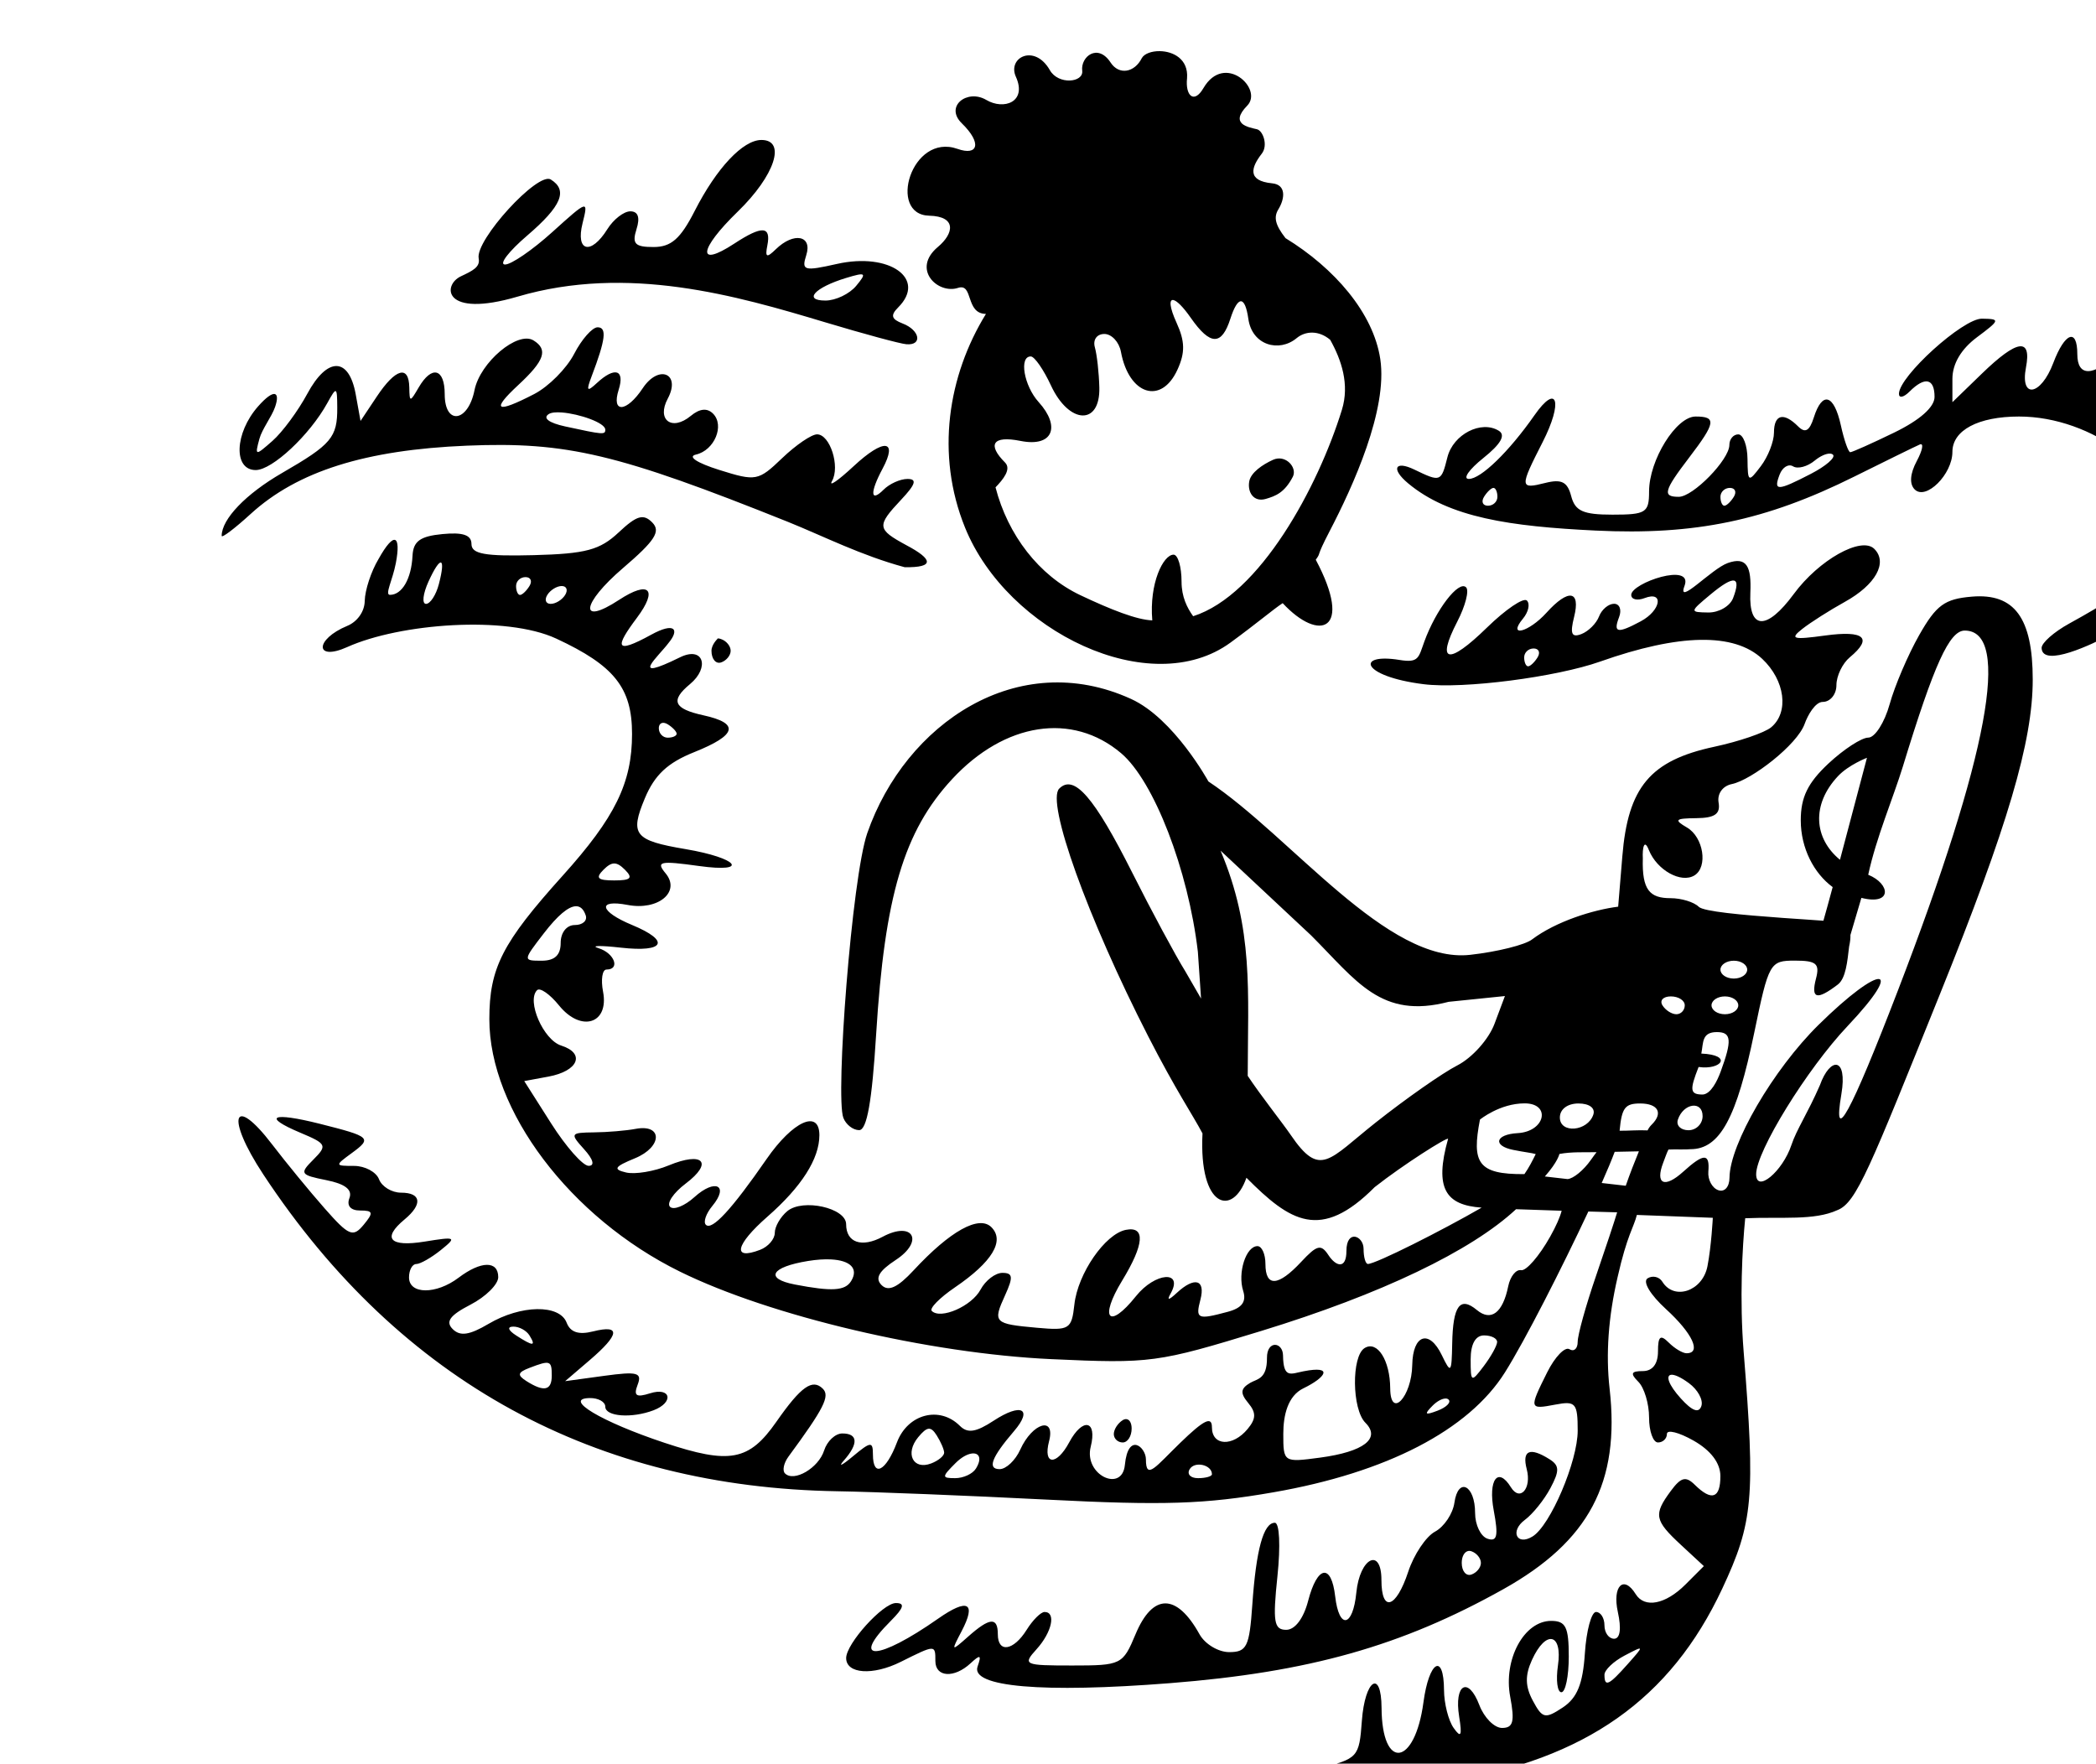 <?xml version="1.0" ?><svg xmlns="http://www.w3.org/2000/svg" width="259.963mm" height="218.734mm" viewBox="0 0 259.963 218.734">
    <path d="m 47648.57,15282.361 c -10.033,0.01 -20.102,0.149 -30.384,0.301 -51.96,10.053 -37.912,52.702 2.539,59.252 40.451,6.549 110.52,-5.787 137.939,9.141 12.93,7.039 59.044,19.52 108.35,32.367 -3.817,15.675 -4.356,28.627 -2.766,39.738 -37.034,-12.168 -68.888,-23.18 -83.242,-28.848 -42.821,-16.907 -131.24,-49.498 -190.647,-37.16 -59.407,12.338 -87.48,43.356 -100.804,63.817 -28.066,43.097 36.613,28.17 53.99,18.277 22.849,-12.642 102.132,-30.131 186.861,3.965 147.835,59.491 204.519,78.622 331.418,89.68 72.006,2.926 117.092,-23.882 140.11,-16.571 23.018,7.312 20.141,16.757 -2.877,26.2 -23.018,9.444 -43.667,21.173 -43.498,43.564 0.124,16.544 1.147,41.985 1.783,57.055 -15.096,2.319 -26.939,5.775 -30.746,11.244 -8.143,11.698 -33.33,71.818 -33.975,91.492 -16.017,7.508 -53.32,24.071 -83.801,30.41 -101.022,21.011 -205.448,2.438 -280.408,-55.105 -24.194,-18.572 -42.784,-24.57 -3.482,-80.453 39.303,-55.883 45.572,-102.072 15.767,-137.049 -29.806,-34.976 -77.437,-99.47 -196.804,-23.274 -17.843,11.39 -15.049,50.36 9.935,42.076 24.984,-8.284 72.321,-27.217 101.834,-13.148 29.514,14.069 45.147,39.711 21.916,71.926 -23.231,32.215 -84.236,82.284 -43.683,145.164 66.51,103.13 251.803,153.022 383.964,106.769 27.891,-9.761 60.129,-27.516 84.985,-42.503 -12.204,18.365 -55.638,58.815 -132.543,66.222 -79.677,7.673 -195.746,-5.133 -260.723,-28.506 -64.976,-23.373 -120.955,-97.962 -157.119,-133.859 -36.163,-35.898 -58.373,20.206 -36.322,61.748 23.717,49.127 115.456,124.081 169.75,137.311 54.294,13.23 165.422,28.855 263.523,24.798 74.542,-3.082 117.07,-14.48 142.893,-31.029 -42.885,64.399 -184.741,53.583 -250.637,57.203 -39.899,2.192 -44.947,2.01 -54.752,24.813 -6.602,38.092 54.946,33.377 156.684,33.287 101.738,-0.09 140.182,-32.502 191.632,-58.449 51.451,-25.948 37.279,-75.049 36.405,-111.569 -0.545,-22.756 10.025,-51.126 18.074,-69.291 0.597,0.01 1.172,0.02 1.768,0.03 -3.621,12.092 -5.621,28.659 -8.84,48.359 -4.368,26.734 20.164,48.128 0.119,98.76 -23.817,60.159 -90.826,80.637 -175.567,94.675 -37.616,6.232 -18.785,45.514 17.237,45.082 142.755,-1.712 229.62,-75.817 208.756,-206.253 -3.944,-27.267 -1.246,-62.416 0.638,-80.557 17.689,-0.353 30.716,-1.102 32.748,-1.996 7.616,-3.351 50.436,-115.459 57.545,-139.221 5.451,-18.222 17.435,-58.978 20.149,-89.512 24.723,-10.355 68.085,-29.24 83.226,-40.896 31.987,-24.623 62.675,-103.708 6.239,-132.75 -85.082,-43.783 -134.983,-2.397 -179.327,21.975 -41.066,22.569 -158.932,20.669 -209.623,-1.868 -0.961,-26.191 -18.034,-45.904 -45.457,-62.199 -9.949,-5.912 -22.964,-8.992 -36.966,-9.014 -19.687,-0.03 -41.302,6.024 -59.116,18.717 -66.201,-18.704 -136.176,-35.112 -160.652,-38.551 -34.147,-4.798 -63.915,-5.827 -94.016,-5.785 z m 706.451,129.856 c 8.611,-0.15 16.502,1.173 22.764,4.638 25.049,13.861 40.282,33.054 16.756,46.762 -10.897,6.35 -33.602,18.206 -56.387,30.33 -2.35,-3.301 -5.041,-4.881 -7.842,-5.174 -5.478,-0.571 -11.361,3.693 -15.847,9.176 -1.298,1.587 -3.403,6.185 -5.844,12.071 -10.386,5.747 -19.786,11.087 -26.215,15.222 12.842,-29.056 15.532,-67.425 -30.375,-68.021 -46.882,-0.609 -114.11,31.413 -187.467,22.82 -11.45,-1.341 -31.726,-6.174 -56.144,-12.822 8.357,-11.303 16.16,-24.212 22.418,-37.024 40.057,12.551 89.317,24.055 114.226,26.873 30.973,3.503 118.646,-9.9 137.602,-21.781 14.217,-8.911 46.524,-22.62 72.355,-23.07 z m -457.978,119.99 c -29.429,0.32 -52.24,17.903 -67.314,48.605 -16.078,32.747 -24.54,99.161 -23.694,142.42 2.37,15.384 39.267,33.968 73.117,42.194 33.85,8.225 99.519,4.721 104.088,-11.578 4.57,-16.298 0.508,-37.623 -0.338,-61.842 -0.846,-24.219 -12.862,-96.266 -25.556,-122.617 -12.694,-26.352 -22.003,-34.882 -54.33,-37.014 -2.02,-0.133 -4.011,-0.189 -5.973,-0.168 z m 347.592,38.756 c -11.798,23.024 -8.003,41.827 24.094,54.637 -2.337,7.296 -4.87,15.226 -4.87,15.226 0,0 -0.676,-3.197 -39.265,-2.283 -10.175,0.241 -21.165,0.595 -32.024,1.191 26.516,-3.753 6.154,-31.08 30.182,-51.213 7.719,-6.467 15.011,-12.039 21.883,-17.558 z" fill="none" paint-order="markers stroke fill" transform="translate(82.159,121.952) matrix(0.265,0,0,0.265,-12645.261,-4149.854)"/>
    <path d="m 47950.716,15223.568 c -3.756,-0.05 -7.174,1.16 -8.353,3.213 v 0 c -3.431,6.881 -10.713,8.124 -14.618,2.136 -6.02,-9.229 -14.109,-2.748 -13.302,3.824 0.685,5.574 -11.168,6.698 -15.129,-0.25 -7.174,-12.583 -19.99,-5.938 -15.928,3.043 5.366,11.864 -5.619,15.736 -13.848,10.864 -8.884,-5.26 -19.625,2.984 -11.443,10.951 9.538,9.287 7.617,15.371 -2.025,11.961 -21.62,-7.646 -32.839,30.795 -13.268,31.269 13.049,0.316 11.551,8.379 4.096,14.621 -12.51,10.473 0,22.268 9.428,19.168 7.278,-2.393 3.305,12.084 13.058,12.184 -17.79,28.885 -23.666,65.737 -9.793,99.988 19.757,48.778 86.905,81.147 124.262,53.83 12.768,-9.336 20.112,-15.664 24.41,-18.445 17.155,18.497 33.317,13.151 15.484,-20.32 2.775,-3.862 -0.335,-0.267 6.42,-13.229 11.067,-21.232 27.331,-56.984 23.78,-80.672 -3.252,-21.682 -21.561,-42.651 -44.352,-56.615 -4.942,-6.309 -5.559,-9.87 -3.361,-13.463 3.15,-5.152 3.694,-11.557 -2.885,-12.195 -11.962,-1.16 -9.777,-7.581 -4.854,-13.9 3.008,-3.861 0.571,-10.749 -2.289,-11.415 -4.02,-0.936 -13.01,-2.397 -4.539,-11.039 7.659,-7.814 -10.633,-25.099 -20.521,-8.164 -4.366,7.478 -8.535,3.53 -7.637,-4.722 0.665,-8.97 -6.533,-12.544 -12.793,-12.625 z m -186.426,41.572 c -8.63,0 -20.975,13.135 -31.224,33.227 -6.655,13.046 -11.021,16.878 -19.244,16.878 -8.734,0 -10.163,-1.494 -7.987,-8.353 1.744,-5.485 0.751,-8.352 -2.888,-8.352 -3.046,0 -7.886,3.759 -10.754,8.352 -7.691,12.313 -14.954,10.556 -11.6,-2.809 2.758,-10.989 2.537,-10.924 -14.176,4.174 -9.335,8.436 -19.317,15.278 -22.179,15.178 -2.866,-0.08 1.841,-6.191 10.453,-13.568 16.058,-13.757 19.174,-21.185 11.013,-26.227 -6.069,-3.751 -35.415,28.363 -33.736,36.922 0.801,4.086 -2.827,5.791 -8.351,8.404 -8.695,4.113 -8.375,19.751 26.558,9.498 51.605,-15.146 102.283,-0.513 143.957,12.01 18.035,5.418 35.142,10.054 38.014,10.273 7.66,0.624 6.363,-6.593 -1.742,-9.703 -5.308,-2.035 -5.802,-3.83 -2.088,-7.543 13.444,-13.448 -4.062,-25.873 -28.664,-20.342 -15.51,3.482 -16.671,3.152 -14.354,-4.152 2.925,-9.209 -5.869,-10.888 -14.258,-2.721 -4.308,4.2 -5.085,3.847 -3.964,-1.812 1.804,-9.119 -2.475,-9.345 -15.487,-0.822 -17.643,11.562 -16.672,2.78 1.662,-15.012 17.327,-16.815 22.827,-33.501 11.039,-33.5 z m 47.395,63.072 c 0.65,0.512 -0.501,2.145 -3.049,5.217 -3.135,3.776 -9.603,6.867 -14.375,6.867 -10.592,0 -4.996,-6.123 9.662,-10.572 4.657,-1.414 7.111,-2.024 7.762,-1.512 z m 145.42,11.848 c 1.566,0.296 4.441,3.023 8.125,8.297 9.257,13.255 14.506,12.999 18.562,0.424 3.513,-10.891 6.841,-10.864 8.401,0.09 1.772,12.448 14.417,15.806 22.593,9.02 4.117,-3.416 10.368,-3.745 15.717,0.779 5.193,9.301 9.181,20.784 5.463,32.813 -11.132,36.017 -38.333,86.596 -69.607,96.552 -2.858,-3.986 -5.426,-9.108 -5.426,-16.148 0,-6.962 -1.681,-12.658 -3.732,-12.658 -4.826,0 -11.457,13.403 -9.961,30.746 -7.188,-0.211 -19.374,-5.01 -33.678,-11.789 -19.386,-9.188 -33.92,-28.14 -39.697,-50.471 3.545,-3.665 7.537,-8.53 4.457,-11.611 -8.365,-8.364 -5.888,-12.739 7.232,-10.115 15.264,3.05 18.86,-6.733 8.498,-18.182 -6.917,-7.644 -9.282,-21.502 -3.639,-21.346 1.723,0.05 5.95,6.157 9.395,13.569 8.481,18.248 23.103,18.866 22.646,0.957 -0.175,-6.89 -1.114,-15.346 -2.087,-18.791 -1.003,-3.551 0.917,-6.262 4.437,-6.262 3.413,0 6.906,3.757 7.758,8.348 3.748,20.186 18.894,24.965 26.463,8.351 3.617,-7.94 3.553,-13.199 -0.418,-21.92 -3.368,-7.398 -3.516,-11.033 -1.502,-10.652 z m 378.435,8.719 c -8.869,-0.128 -38.785,26.925 -38.845,35.148 -0.02,2.183 2.215,1.715 4.97,-1.041 7.162,-7.162 11.692,-6.192 11.692,2.508 0,4.782 -6.883,10.86 -18.901,16.701 -10.397,5.052 -19.64,9.182 -20.546,9.182 -0.904,0 -2.877,-5.638 -4.393,-12.526 -3.207,-14.603 -8.697,-16.234 -12.658,-3.756 -2.026,6.382 -4.037,7.519 -7.381,4.178 -6.78,-6.78 -11.279,-5.602 -11.279,2.957 0,4.152 -2.754,11.197 -6.127,15.656 -5.872,7.763 -6.137,7.622 -6.262,-3.38 -0.07,-6.312 -2.018,-11.479 -4.313,-11.479 -2.295,0 -4.173,2.227 -4.173,4.949 0,6.885 -16.974,24.278 -23.694,24.278 -7.757,0 -7.01,-2.8 4.905,-18.416 12.41,-16.272 12.865,-19.163 2.99,-19.163 -9.135,0 -21.78,20.372 -21.78,35.094 0,9.901 -1.478,10.836 -17.091,10.836 -13.782,0 -17.531,-1.676 -19.36,-8.662 -1.75,-6.699 -4.499,-8.101 -12.134,-6.184 -12.025,3.019 -12.08,2.148 -1.227,-19.128 9.633,-18.883 6.869,-27.883 -3.846,-12.538 -11.87,16.991 -25.086,29.82 -30.707,29.79 -2.975,-0.01 0.07,-4.406 6.77,-9.764 8.217,-6.574 10.581,-10.729 7.269,-12.774 -8.248,-5.098 -21.367,1.664 -24.064,12.399 -2.912,11.609 -3.173,11.702 -15.49,5.752 -8.997,-4.347 -11.12,-0.411 -2.881,6.461 19.244,16.049 47.732,20.153 87.713,22.092 46.557,2.259 79.639,-4.644 121.082,-25.258 14.928,-7.425 28.729,-14.191 30.677,-15.03 1.944,-0.838 1.304,2.649 -1.427,7.758 -3.163,5.909 -3.519,10.731 -0.977,13.278 5.267,5.263 17.656,-7.067 17.656,-17.571 0,-10.124 12.103,-16.551 31.174,-16.551 34.467,0 69.035,26.253 69.035,52.426 0,14.819 -10.839,25.407 -45.511,44.459 -7.118,3.912 -13.047,9.08 -12.946,11.483 0.394,9.419 24.33,-2.049 32.047,-6.243 32.483,-17.655 40.185,-31.437 38.246,-51.742 -1.309,-13.721 -0.279,-16.978 5.356,-16.978 8.304,0 13.73,-11.261 6.584,-13.666 -3.767,-1.268 -3.664,-3.284 0.435,-8.248 8.136,-9.859 -1.147,-13.115 -13.783,-4.836 -16.142,10.576 -16.135,5.321 0.03,-17.412 22.284,-31.347 19.298,-42.318 -4.461,-16.383 -7.362,8.039 -16.743,14.615 -20.851,14.615 -6.645,0 -6.431,-1.108 1.92,-10 12.245,-13.033 3.59,-19.499 -9.563,-7.141 -11.774,11.06 -19.254,11.232 -19.254,0.44 0,-12.32 -5.841,-10.149 -11.25,4.174 -5.803,15.376 -15.624,16.979 -12.777,2.088 2.7,-14.113 -4.082,-13.161 -20.656,2.906 l -13.774,13.348 v -10.911 c 0,-7.04 4.075,-13.947 11.487,-19.474 10.879,-8.121 11,-8.576 2.345,-8.701 z m -647.898,4.029 c -2.505,0 -7.452,5.604 -10.994,12.455 -3.542,6.849 -11.956,15.305 -18.692,18.791 -17.866,9.237 -20.395,7.775 -7.402,-4.275 12.257,-11.365 14.016,-16.534 7.08,-20.821 -7.4,-4.576 -25.015,10.264 -27.617,23.266 -3.019,15.101 -13.949,16.588 -13.949,1.898 0,-12.113 -6.06,-13.669 -12.194,-3.132 -4.056,6.962 -4.257,6.962 -4.382,0 -0.185,-10.663 -6.427,-8.943 -15.17,4.177 l -7.655,11.481 -2.254,-12.473 c -3.172,-17.543 -13.285,-17.66 -22.66,-0.25 -4.331,8.042 -11.652,17.956 -16.275,22.031 -8.104,7.142 -8.326,7.11 -6.137,-0.943 1.245,-4.591 5.712,-10.258 7.313,-14.852 2.536,-7.278 -0.341,-8.933 -7.922,-0.343 -11.023,12.492 -11.68,29.81 -1.129,29.81 7.743,0 25.249,-16.366 33.498,-31.316 4.359,-7.904 4.612,-7.792 4.672,2.088 0.08,13.955 -2.685,17.232 -25.83,30.603 -16.932,9.782 -28.264,21.58 -28.264,29.43 0,1.172 6.098,-3.442 13.549,-10.244 21.874,-19.98 53.676,-30.021 101.275,-31.979 46.717,-1.923 70.554,3.74 150.317,35.709 16.623,6.708 34.262,15.722 54.529,21.18 14.25,0.215 13.161,-3.75 0.797,-10.295 -13.844,-7.509 -14.012,-8.995 -2.406,-21.35 6.756,-7.193 7.503,-9.664 2.921,-9.664 -3.387,0 -8.41,2.255 -11.166,5.01 -6.232,6.232 -6.479,1.36 -0.498,-9.816 7.337,-13.707 0.558,-14.284 -13.55,-1.153 -7.221,6.714 -11.778,9.857 -10.125,6.963 3.899,-6.823 -0.91,-21.881 -6.985,-21.881 -2.593,0 -9.936,5.007 -16.324,11.129 -11.198,10.728 -12.26,10.924 -29.459,5.522 -10.433,-3.278 -14.958,-6.262 -10.891,-7.188 8.66,-1.977 13.515,-13.636 7.981,-19.17 -2.731,-2.731 -6.264,-2.373 -10.397,1.057 -8.844,7.34 -16.126,1.91 -10.796,-8.051 6.319,-11.81 -4.195,-16.2 -11.704,-4.888 -7.551,11.373 -14.788,11.829 -11.259,0.712 2.997,-9.445 -1.824,-10.919 -10.217,-3.132 -4.625,4.291 -5.061,3.734 -2.449,-3.131 6.542,-17.198 7.249,-22.965 2.82,-22.965 z m -16.723,39.873 c 8.108,0.621 20.307,4.809 20.307,8.055 0,2.436 -0.949,2.361 -18.789,-1.522 -7.627,-1.664 -10.626,-3.927 -7.658,-5.799 1.19,-0.752 3.438,-0.942 6.14,-0.734 z m 593.5,19.254 v 0 c 0.598,0.02 1.084,0.19 1.41,0.517 1.306,1.305 -3.343,5.329 -10.332,8.942 -15.746,8.142 -17.652,8.182 -14.636,0.328 1.315,-3.432 4.154,-5.147 6.31,-3.813 2.158,1.331 6.704,0.112 10.104,-2.707 2.551,-2.112 5.351,-3.339 7.144,-3.271 z m -258.502,2.301 c -0.714,0.08 -1.445,0.268 -2.183,0.603 -5.029,2.283 -10.335,5.988 -11.102,10.008 -0.965,5.058 1.998,9.976 7.748,8.281 4.542,-1.339 8.719,-2.858 12.615,-10.328 1.969,-3.776 -2.079,-9.09 -7.078,-8.564 z m 101.004,13.744 c 1.014,0 1.842,1.878 1.842,4.174 0,2.296 -1.99,4.175 -4.422,4.175 -2.433,0 -3.261,-1.879 -1.842,-4.175 1.419,-2.296 3.41,-4.174 4.422,-4.174 z m 110.651,0 c 2.433,0 3.259,1.878 1.838,4.174 -1.419,2.296 -3.407,4.175 -4.422,4.175 -1.012,0 -1.838,-1.879 -1.838,-4.175 0,-2.296 1.991,-4.174 4.422,-4.174 z m -510.612,13.945 c -2.355,0.699 -5.246,2.913 -9.459,6.869 -8.784,8.254 -15.378,10.024 -39.72,10.66 -22.872,0.595 -29.188,-0.529 -29.188,-5.205 0,-4.218 -3.979,-5.584 -13.568,-4.66 -10.44,1.004 -13.675,3.345 -14.02,10.133 -0.544,10.807 -4.876,18.314 -10.566,18.314 -2.552,0 1.225,-6.784 2.769,-14.914 2.44,-12.848 -0.646,-15.28 -8.148,-1.787 -3.452,5.739 -6.322,14.54 -6.422,19.553 -0.08,5.214 -3.7,9.812 -8.121,11.643 -15.415,6.384 -15.293,16.778 -0.05,9.933 24.661,-11.073 74.317,-14.861 97.791,-3.961 27.201,12.633 35.49,23.059 35.49,44.623 0,22.944 -7.904,39.081 -32.545,66.436 -28.162,31.261 -34.244,43.13 -34.244,67.029 -0.03,42.755 37.812,92.896 89.213,118.199 42.321,20.834 116.602,38.336 173.823,40.957 46.47,2.127 49.63,1.704 98.117,-13.156 56.394,-17.284 98.362,-37.467 119.379,-57.017 6.518,0.246 13.861,0.491 21.343,0.722 -0.738,2.909 -2.548,7.082 -5.398,12.154 -5.095,9.066 -11.212,16.113 -13.588,15.659 -2.377,-0.457 -5.09,2.929 -6.023,7.523 -2.53,12.448 -8.039,16.632 -14.663,11.133 -7.901,-6.554 -11.222,-2.054 -11.556,15.658 -0.263,13.922 -0.602,14.302 -4.867,5.451 -5.9,-12.247 -13.586,-9.68 -13.836,4.625 -0.258,14.913 -10.209,25.481 -10.309,10.938 -0.08,-13.152 -6.05,-22.54 -11.994,-18.867 -6.197,3.83 -5.936,28.644 0.371,34.945 7.352,7.356 -0.735,13.581 -21.209,16.328 -17.082,2.289 -17.207,2.204 -17.207,-11.143 0,-8.843 2.158,-17.779 9.395,-21.287 10.444,-5.063 14.467,-10.812 0,-7.964 -5.949,1.171 -9.356,3.544 -9.524,-7.446 -0.1,-6.372 -7.571,-7.199 -7.514,1.168 0.07,10.064 -4.674,9.788 -7.878,11.696 -4.524,2.695 -4.724,4.788 -0.901,9.394 3.783,4.562 3.72,7.368 -0.281,12.188 -6.99,8.421 -16.703,7.944 -16.703,-0.817 0,-5.296 -3.737,-3.46 -14.795,7.26 -11.451,11.098 -16.108,17.796 -16.098,7.769 0,-5.699 -8.327,-12.996 -9.855,2.635 -1.283,13.128 -19.293,4.645 -15.985,-8.533 3.131,-12.466 -3.748,-13.866 -10.074,-2.051 -5.928,11.081 -12.357,10.699 -9.414,-0.556 3.101,-11.854 -7.796,-8.656 -13.496,3.961 -2.267,5.015 -6.606,9.121 -9.643,9.121 -5.885,0 -3.791,-5.534 6.719,-17.768 9.021,-10.503 3.431,-13.386 -9.508,-4.906 -8.294,5.433 -12.202,6.031 -15.812,2.42 -9.498,-9.501 -24.432,-5.58 -29.455,7.728 -5.139,13.617 -11.248,16.667 -11.248,5.619 0,-6.154 -1.031,-6.054 -9.395,0.932 -5.168,4.313 -7.047,5.167 -4.178,1.898 6.895,-7.851 6.607,-12.623 -0.761,-12.623 -3.291,0 -7.117,3.586 -8.508,7.967 -2.608,8.214 -14.102,14.941 -18.32,10.723 -1.312,-1.316 -0.573,-4.855 1.64,-7.867 16.56,-22.516 19.509,-28.329 16.098,-31.741 -4.872,-4.874 -10.244,-1.059 -21.772,15.454 -12.802,18.331 -21.766,20.011 -52.41,9.814 -29.601,-9.852 -47.713,-20.7 -34.967,-20.92 4.02,-0.07 7.311,1.748 7.311,4.043 0,4.644 12.44,5.551 22.621,1.662 9.671,-3.712 8.079,-11.023 -1.719,-7.914 -6.445,2.044 -7.747,1.136 -5.767,-4.021 2.183,-5.69 -0.114,-6.302 -15.684,-4.172 l -18.24,2.494 11.478,-9.83 c 14.092,-12.06 14.651,-16.733 1.612,-13.461 -6.792,1.707 -10.658,0.43 -12.397,-4.096 -3.325,-8.668 -21.388,-8.386 -36.545,0.567 -8.951,5.286 -13.302,5.922 -16.781,2.443 -3.479,-3.48 -1.32,-6.441 8.313,-11.42 7.152,-3.702 13.004,-9.498 13.004,-12.883 0,-7.78 -8.066,-7.673 -18.545,0.25 -10.497,7.951 -23.211,7.876 -23.211,-0.125 0,-3.445 1.522,-6.264 3.379,-6.264 1.857,0 7.023,-2.934 11.482,-6.519 7.613,-6.128 7.159,-6.37 -7.553,-3.986 -16.333,2.643 -20.086,-1.499 -9.394,-10.371 8.567,-7.11 7.86,-12.526 -1.641,-12.526 -4.345,0 -8.987,-2.819 -10.308,-6.264 -1.322,-3.445 -6.58,-6.261 -11.684,-6.261 -9.032,0 -9.063,-0.158 -1.182,-5.922 9.746,-7.128 9.067,-7.759 -14.814,-13.781 -22.466,-5.665 -27.271,-3.445 -9.092,4.199 12.266,5.157 12.646,5.946 6.063,12.529 -6.583,6.582 -6.203,7.19 6.025,9.637 8.832,1.765 12.333,4.483 10.826,8.41 -1.371,3.577 0.544,5.803 4.994,5.803 6.153,0 6.397,0.99 1.656,6.701 -4.982,6.004 -6.882,5.205 -18.253,-7.701 -6.983,-7.922 -18.047,-21.404 -24.586,-29.957 -18.131,-23.712 -22.05,-13.134 -4.094,14.101 64.435,97.72 156.136,146.427 268.594,148.25 17.224,0.278 61.379,2.042 98.125,3.918 54.597,2.783 73.981,2.158 106.072,-3.433 52.989,-9.228 91.327,-29.089 108.316,-56.11 9.548,-15.19 26.658,-48.904 39.039,-75.299 4.693,0.134 9.73,0.282 13.473,0.383 -1.153,3.903 -5.459,16.879 -9.99,30.067 -4.66,13.559 -8.475,27.295 -8.475,30.519 0,3.234 -1.732,4.79 -3.849,3.485 -2.114,-1.31 -6.811,3.565 -10.438,10.83 -8.539,17.118 -8.455,17.434 3.85,15.082 9.478,-1.81 10.437,-0.689 10.437,12.207 0,14.358 -12.786,44.358 -21.094,49.494 -7.454,4.606 -10.737,-2.514 -3.587,-7.781 3.638,-2.684 8.995,-9.344 11.904,-14.807 4.331,-8.125 4.264,-10.572 -0.36,-13.506 -9.254,-5.863 -13.025,-4.227 -10.707,4.641 2.367,9.053 -3.163,15.323 -7.427,8.422 -6.073,-9.824 -10.721,-3.5 -8.018,10.906 2.233,11.912 1.605,14.731 -2.943,13.187 -3.181,-1.077 -5.785,-6.485 -5.785,-12.019 0,-13.087 -7.95,-17.048 -9.684,-4.826 -0.736,5.17 -4.814,11.264 -9.061,13.537 -4.249,2.275 -9.902,10.726 -12.56,18.781 -5.665,17.17 -12.535,19.287 -12.535,3.861 0,-15.511 -10.137,-10.427 -11.746,5.887 -1.61,16.279 -8.098,17.434 -9.901,1.766 -1.792,-15.569 -8.359,-14.485 -12.656,2.09 -2.136,8.251 -6.156,13.568 -10.252,13.568 -5.744,0 -6.355,-3.7 -4.121,-25.051 1.496,-14.315 0.975,-25.053 -1.213,-25.053 -5.321,0 -8.76,12.522 -10.551,38.455 -1.352,19.578 -2.58,22.086 -10.8,22.086 -5.097,0 -11.354,-3.755 -13.901,-8.347 -10.688,-19.278 -21.898,-19.278 -29.953,0 -5.953,14.254 -6.686,14.611 -29.662,14.611 -22.556,0 -23.262,-0.323 -16.645,-7.635 7.193,-7.948 9.226,-17.416 3.739,-17.416 -1.744,0 -5.517,3.756 -8.385,8.35 -6.147,9.842 -13.494,10.98 -13.494,2.09 0,-8.192 -3.754,-7.911 -13.854,1.043 -8.015,7.109 -8.098,7.038 -3.119,-2.446 7.061,-13.448 2.944,-15.665 -10.974,-5.91 -28.203,19.762 -41.503,20.393 -22.159,1.049 6.116,-6.119 6.756,-8.353 2.391,-8.353 -6.097,0 -23.27,19 -23.27,25.748 0,7.422 12.477,8.293 25.536,1.779 16.278,-8.123 16.218,-8.12 16.218,-0.385 0,7.612 8.8,8.171 16.481,1.043 4.572,-4.243 5.183,-3.955 3.267,1.541 -3.336,9.542 30.421,12.458 89.994,7.774 65.027,-5.114 108.436,-17.344 156.01,-43.95 40.2,-22.482 54.779,-49.965 49.805,-93.91 -1.828,-16.164 -0.582,-33.527 3.746,-52.185 4.462,-19.796 7.627,-23.378 9.012,-29.102 9.529,0.377 35.552,1.338 35.552,1.338 0,0 -0.668,13.227 -2.511,22.686 -2.278,11.687 -15.593,16.152 -21.104,7.24 -1.441,-2.336 -4.547,-3.054 -6.902,-1.6 -2.461,1.522 1.216,7.666 8.641,14.449 12.357,11.286 16.694,20.621 9.58,20.621 -1.838,0 -5.597,-2.255 -8.352,-5.011 -3.895,-3.895 -5.012,-2.969 -5.012,4.174 0,5.862 -2.568,9.189 -7.095,9.189 -5.521,0 -5.988,1.111 -2.09,5.01 2.756,2.756 5.012,10.272 5.012,16.701 0,6.429 1.877,11.689 4.173,11.689 2.298,0 4.178,-1.791 4.178,-3.98 0,-2.186 5.625,-0.779 12.498,3.133 8.051,4.581 12.497,10.455 12.527,16.506 0.03,10.525 -4.06,11.953 -11.949,4.177 -4.24,-4.183 -6.477,-3.611 -11.273,2.883 -8.148,11.042 -7.642,13.718 4.752,25.207 l 10.732,9.946 -8.642,8.642 c -9.305,9.304 -19.107,11.19 -23.26,4.469 -5.643,-9.13 -11.014,-3.763 -8.352,8.353 1.732,7.879 1.079,12.526 -1.758,12.526 -2.477,0 -4.505,-2.819 -4.505,-6.264 0,-3.445 -1.777,-6.262 -3.946,-6.262 -2.171,0 -4.519,8.708 -5.22,19.35 -0.943,14.364 -3.614,20.9 -10.356,25.359 -8.267,5.462 -9.528,5.176 -14,-3.183 -3.595,-6.717 -3.702,-11.84 -0.398,-19.092 6.492,-14.249 14.379,-12.555 12.152,2.617 -1.011,6.89 -0.285,12.526 1.613,12.526 1.9,0 3.455,-7.515 3.455,-16.702 0,-13.851 -1.41,-16.701 -8.255,-16.701 -12.683,0 -22.434,18.05 -19.165,35.473 2.192,11.677 1.422,14.631 -3.812,14.631 -3.603,0 -8.382,-4.809 -10.619,-10.69 -5.191,-13.654 -11.893,-9.847 -9.457,5.373 1.45,9.037 0.881,10.206 -2.582,5.317 -2.44,-3.444 -4.47,-11.43 -4.5,-17.746 -0.101,-17.706 -7.035,-13.581 -9.625,5.728 -4.03,30.028 -19.451,32.091 -19.608,2.623 -0.1,-18.341 -7.803,-13.255 -9.218,6.086 -1.242,17.049 -1.837,17.704 -20.073,22.191 -11.596,2.857 -16.39,5.595 -12.525,7.157 l 0.02,-0.03 c 9.855,3.979 45.655,3.525 73.075,-0.928 64.026,-10.399 103.951,-38.512 128.168,-90.258 14.483,-30.952 15.53,-42.503 10.031,-110.846 -1.97,-24.46 -0.634,-48.907 0.721,-62.529 17.072,-0.726 32.321,1.179 43.154,-3.805 8.944,-3.432 15.266,-19.99 47.851,-100.75 31.91,-79.093 43.565,-118.557 43.565,-147.562 0,-28.844 -8.552,-40.49 -28.484,-38.817 -12.749,1.07 -16.656,3.929 -24.641,17.977 -5.223,9.185 -11.449,23.744 -13.836,32.357 -2.389,8.611 -6.891,15.651 -10.004,15.651 -3.113,0 -11.502,5.453 -18.635,12.117 -9.681,9.04 -12.967,15.786 -12.966,26.584 0,13.072 6.159,24.81 14.931,31.256 -1.712,6.352 -3.284,12.096 -4.334,15.75 -4.733,-0.386 -10.613,-0.711 -18.89,-1.311 -19.447,-1.411 -37.244,-3.009 -39.457,-5.224 -2.214,-2.213 -8.14,-4.024 -13.176,-4.024 -9.723,0 -13.432,-3.774 -12.996,-18.59 -0.257,-4.877 0.641,-9.523 2.841,-3.91 3.808,9.426 15.1,15.687 21.338,11.832 6.404,-3.958 4.221,-17.899 -3.507,-22.402 -6.229,-3.627 -5.576,-4.279 4.363,-4.379 8.674,-0.09 11.345,-1.969 10.433,-7.289 -0.71,-4.145 1.892,-7.789 6.186,-8.668 9.169,-1.882 30.611,-18.344 34.096,-28.199 1.425,-4.018 4.948,-10.256 8.464,-10.256 3.517,0 6.401,-3.524 6.401,-7.836 0,-4.309 2.815,-10.182 6.26,-13.041 10.92,-9.062 6.819,-12.702 -11.487,-10.203 -15.198,2.076 -16.741,1.631 -10.75,-3.082 3.848,-3.028 12.806,-8.725 19.908,-12.658 14.433,-8 20.212,-18.385 13.799,-24.799 -6.025,-6.022 -25.921,5.128 -37.687,21.111 -12.639,17.171 -21.12,16.905 -20.326,-0.635 0.551,-12.154 -1.661,-17.004 -10.545,-13.869 -7.668,2.706 -23.969,20.479 -20.278,10.742 4.301,-11.345 -24.929,-1.397 -24.929,4.184 0,2.146 2.814,2.815 6.258,1.494 9.2,-3.529 7.65,5.809 -1.807,10.869 -10.917,5.845 -12.978,5.446 -10.141,-1.945 1.322,-3.444 0.266,-6.26 -2.349,-6.26 -2.611,0 -5.781,2.671 -7.034,5.938 -1.255,3.269 -4.97,6.978 -8.267,8.24 -4.578,1.76 -5.385,-0.132 -3.402,-8.027 3.128,-12.476 -2.625,-13.353 -12.922,-1.973 -8.361,9.233 -18.48,11.767 -10.993,2.748 2.555,-3.081 3.383,-6.882 1.823,-8.442 -1.556,-1.556 -9.96,4.135 -18.676,12.643 -18.15,17.725 -23.915,16.57 -13.91,-2.777 3.784,-7.316 5.643,-14.534 4.136,-16.041 -3.457,-3.453 -14.109,10.388 -19.576,25.439 -2.696,7.415 -2.526,10.023 -11.474,8.553 -20.764,-3.41 -18.312,7.63 11.125,11.332 18.749,2.358 62.24,-3.369 82.592,-10.561 37.202,-13.154 62.841,-13.586 75.931,-1.289 10.698,10.049 12.637,25.006 4.156,32.045 -3.025,2.512 -15.01,6.607 -26.632,9.1 -29.955,6.422 -40.381,18.878 -43.012,51.361 l -1.94,23.473 c -11.657,1.454 -29.061,6.884 -40.246,15.289 -3.209,2.558 -16.228,5.816 -28.927,7.238 -38.929,4.476 -83.866,-55.418 -122.602,-81.131 0,0 -16.109,-29.468 -36.227,-38.633 -52.936,-24.114 -105.54,11.42 -123.435,62.811 -7.209,20.702 -15.001,123.347 -11.197,133.264 1.215,3.159 4.536,5.746 7.388,5.746 3.642,0 6.015,-13.384 7.959,-44.881 4,-64.798 12.998,-95.026 35.532,-119.373 24.646,-26.628 56.295,-31.496 79.127,-12.158 15.347,12.998 31.424,54.591 35.917,92.908 l 1.495,21.933 -7.323,-12.681 c -4.687,-7.541 -15.864,-28.315 -24.839,-46.164 -17.831,-35.465 -27.285,-46.366 -34.213,-39.438 -6.225,6.228 13.291,60.571 41.679,116.016 12.933,25.259 20.745,36.606 25.371,45.369 -1.743,35.074 14.145,39.14 20.565,20.754 20.439,20.547 34.709,29.837 60.017,4.394 13.475,-10.587 33.814,-23.444 34.368,-22.617 -6.574,23.321 -1.05,31.045 15.699,32.205 -18.473,10.666 -49.554,26.364 -53.238,26.364 -1.113,0 -2.02,-3.174 -2.02,-7.057 0,-6.163 -8.02,-9.324 -8.027,0.951 0,8.761 -4.917,7.318 -8.412,1.985 -3.467,-5.289 -5.348,-4.821 -12.76,3.136 -10.775,11.568 -16.733,11.914 -16.733,0.985 0,-4.594 -1.672,-8.344 -3.724,-8.344 -5.386,0 -9.379,12.487 -6.696,20.945 1.612,5.073 -0.549,8.009 -7.21,9.791 -14.227,3.814 -15.177,3.385 -12.803,-5.691 2.472,-9.448 -2.714,-10.906 -11.098,-3.127 -3.789,3.515 -4.719,3.608 -2.853,0.283 6.185,-11.017 -7.269,-9.973 -16.248,1.26 -12.67,15.855 -17.318,10.539 -6.418,-7.342 10.351,-16.973 10.981,-25.562 1.736,-23.742 -9.73,1.913 -22.519,20.452 -24.111,34.963 -1.275,11.581 -2.313,12.23 -17.549,10.859 -20.152,-1.81 -20.721,-2.401 -14.873,-15.23 3.886,-8.53 3.645,-10.455 -1.268,-10.455 -3.316,0 -7.916,3.522 -10.221,7.828 -4.159,7.773 -18.688,14.125 -22.834,9.982 -1.19,-1.19 3.698,-6.155 10.856,-11.031 17.437,-11.884 23.429,-21.779 17.047,-28.162 -5.756,-5.756 -19.291,1.75 -36.373,20.17 -7.504,8.095 -11.861,10.1 -15.035,6.922 -3.175,-3.175 -1.259,-6.57 6.627,-11.737 13.518,-8.856 8.091,-18.474 -6.127,-10.861 -9.79,5.24 -17.071,2.731 -17.071,-5.871 0,-7.65 -20.268,-12.166 -27.535,-6.135 -3.226,2.677 -5.861,7.258 -5.861,10.174 0,2.916 -3.093,6.485 -6.867,7.932 -13.246,5.083 -11.582,-2.37 3.472,-15.557 15.908,-13.937 24.272,-27.054 24.272,-38.096 0,-12.225 -12.435,-6.594 -24.746,11.209 -16.287,23.545 -25.545,33.568 -28.391,30.721 -1.286,-1.283 0.08,-5.246 3.025,-8.801 7.992,-9.633 1.357,-12.954 -8.345,-4.176 -4.618,4.18 -9.776,6.234 -11.451,4.561 -1.673,-1.675 1.606,-6.547 7.277,-10.828 13.139,-9.911 8.232,-15.223 -7.895,-8.543 -6.781,2.809 -15.763,4.304 -19.966,3.31 -6.235,-1.467 -5.459,-2.691 4.193,-6.658 12.861,-5.289 13.064,-16.174 0.25,-13.744 -4.346,0.823 -13.116,1.571 -19.492,1.631 -11.033,0.131 -11.257,0.521 -4.578,7.902 4.303,4.757 5.119,7.756 2.107,7.756 -2.703,0 -10.588,-8.925 -17.521,-19.834 l -12.6,-19.83 11.305,-2.092 c 14.035,-2.589 17.442,-10.895 5.968,-14.537 -8.327,-2.643 -16.279,-20.912 -11.277,-25.91 1.365,-1.369 5.994,1.848 10.287,7.15 10.294,12.71 23.475,8.601 20.604,-6.425 -1.093,-5.712 -0.368,-10.387 1.609,-10.387 6.572,0 3.711,-7.7 -3.713,-9.992 -4.018,-1.234 0.679,-1.349 10.44,-0.25 20.612,2.32 23.289,-3.138 5.214,-10.625 -15.206,-6.302 -16.483,-12.13 -2.056,-9.371 14.311,2.737 24.967,-6.118 17.781,-14.774 -4.629,-5.58 -2.762,-5.994 15.604,-3.451 23.973,3.319 18.371,-3.734 -6.274,-7.899 -23.988,-4.052 -26.162,-6.764 -19.043,-23.793 4.566,-10.931 10.638,-16.612 23.065,-21.583 20.052,-8.025 21.427,-13.498 4.332,-17.254 -13.941,-3.059 -15.577,-6.876 -6.262,-14.608 9.366,-7.775 6.323,-17.945 -4.69,-12.529 -24.696,12.146 -9.983,-0.47 -5.298,-6.805 5.09,-6.131 3.003,-9.914 -8.207,-3.765 -17.309,9.495 -16.83,5.647 -6.662,-7.932 10.042,-13.411 5.671,-17.571 -8.311,-8.408 -19.033,12.47 -17.713,1.838 1.853,-14.91 14.971,-12.817 17.739,-17.135 13.622,-21.307 -2.064,-2.094 -3.885,-2.908 -6.239,-2.209 z m -92.666,20.986 c 0.929,0.239 0.728,3.649 -0.968,10.135 -1.324,5.067 -4.028,9.213 -6.006,9.213 -1.98,0 -1.454,-4.704 1.164,-10.457 2.824,-6.197 4.881,-9.13 5.81,-8.891 z m 39.594,6.823 c 2.434,0 3.265,1.877 1.844,4.172 -1.418,2.299 -3.408,4.179 -4.422,4.179 -1.012,0 -1.842,-1.88 -1.842,-4.179 0,-2.295 1.99,-4.172 4.42,-4.172 z m 565.549,1.623 c 1.749,0.288 1.619,3.025 -0.373,8.217 -1.446,3.774 -6.658,6.782 -11.58,6.722 -8.813,-0.138 -8.794,-0.267 1.039,-8.457 5.533,-4.608 9.164,-6.769 10.914,-6.482 z m -548.602,2.549 c 2.3,0 3.02,1.88 1.602,4.179 -1.419,2.296 -4.463,4.174 -6.762,4.174 -2.294,0 -3.012,-1.878 -1.592,-4.174 1.417,-2.299 4.457,-4.179 6.752,-4.179 z m 656.645,20.851 c 21.896,0 11.038,58.522 -31.248,168.393 -22.274,57.883 -30.679,73.297 -26.485,48.599 2.989,-17.622 -5.277,-17.577 -10.052,-4.207 -5.77,13.236 -10.909,20.712 -13.323,27.975 -4.14,12.457 -16.509,22.697 -16.509,13.67 0,-10.701 23.787,-49.231 42.789,-69.324 27.435,-29.01 15.842,-29.537 -13.541,-0.614 -21.282,20.948 -41.625,55.891 -41.725,71.6 -0.03,4.314 -2.326,6.852 -5.266,5.816 -2.872,-1.015 -4.954,-4.93 -4.634,-8.701 0.735,-8.69 -2.111,-8.674 -11.76,0.06 -8.737,7.91 -13.237,5.868 -9.354,-4.25 0.925,-2.413 1.747,-4.835 2.448,-6.121 2.951,-0.168 8.36,0.08 10.304,-0.164 13.881,0 21.655,-14.915 29.834,-54.469 6.792,-32.857 7.32,-33.787 19.047,-33.787 10.003,0 11.693,1.425 9.879,8.353 -2.495,9.551 0.333,10.34 10.188,2.844 3.792,-2.885 4.493,-10.957 5.295,-17.762 0.503,-2.26 0.657,-3.953 0.619,-5.426 l 5.131,-17.376 c 14.569,3.665 13.631,-6.571 3.199,-10.825 3.715,-17.322 11.679,-35.918 16.195,-50.607 14.674,-47.989 21.81,-63.676 28.969,-63.676 z m -583.17,3.684 c -0.359,-0.05 -0.641,0 -0.641,0.273 0,0 -2.746,2.622 -2.746,5.494 0,3.826 2.021,6.286 4.488,5.461 2.472,-0.822 4.493,-3.282 4.493,-5.461 0,-2.183 -2.021,-4.641 -4.493,-5.465 -0.308,-0.102 -0.743,-0.25 -1.101,-0.302 z m 381.4,4.695 c 2.433,0 3.262,1.881 1.842,4.176 -1.418,2.295 -3.411,4.174 -4.422,4.174 -1.011,0 -1.842,-1.879 -1.842,-4.174 0,-2.295 1.992,-4.176 4.422,-4.176 z m -406.881,34.838 c 0.499,0.08 1.048,0.297 1.622,0.652 2.295,1.419 4.173,3.411 4.173,4.422 0,1.015 -1.878,1.841 -4.173,1.842 -2.296,0 -4.174,-1.988 -4.174,-4.422 0,-1.825 1.055,-2.746 2.552,-2.494 z m 562.897,16.324 c 0,0 -10.53,39.822 -12.635,47.733 -12.19,-10.01 -13.459,-25.806 -0.918,-39.153 4.964,-5.285 13.553,-8.58 13.553,-8.58 z m -302.529,43.475 42.386,39.662 c 21.356,21.355 32.669,39.354 64.356,31.076 l 26.338,-2.699 -4.889,13.029 c -2.716,7.234 -10.457,15.882 -17.412,19.442 -6.89,3.526 -24.095,15.57 -38.231,26.765 -21.986,17.409 -25.884,26.077 -39.718,5.766 -3.743,-5.496 -13.879,-18.23 -20.125,-27.655 0.05,-39.629 2.835,-68.532 -12.705,-105.386 z m -283.797,5.99 c 1.531,0 3.06,0.974 5.008,2.922 3.899,3.898 2.786,5.01 -5.008,5.01 -7.795,0 -8.907,-1.112 -5.012,-5.01 1.949,-1.948 3.481,-2.922 5.012,-2.922 z m -17.963,20.014 c 2.103,-0.06 3.659,1.376 4.637,4.31 0.82,2.467 -1.483,4.487 -5.12,4.487 -3.827,0 -6.609,3.516 -6.609,8.351 0,5.734 -2.784,8.348 -8.885,8.348 -8.841,0 -8.833,-0.06 1.043,-12.873 6.4,-8.3 11.428,-12.529 14.934,-12.623 z m 541.973,25.496 c 3.444,0 6.261,1.879 6.261,4.177 0,2.295 -2.817,4.176 -6.261,4.176 -3.446,0 -6.26,-1.881 -6.26,-4.176 0,-2.298 2.814,-4.177 6.26,-4.177 z m -29.473,16.705 c 3.582,0 6.51,1.879 6.51,4.174 0,2.296 -1.769,4.173 -3.93,4.173 -2.16,0 -5.09,-1.877 -6.508,-4.173 -1.42,-2.295 0.349,-4.174 3.928,-4.174 z m 25.301,0 c 3.445,0 6.259,1.879 6.259,4.174 0,2.296 -2.814,4.173 -6.259,4.173 -3.444,0 -6.264,-1.877 -6.264,-4.173 0,-2.295 2.82,-4.174 6.264,-4.174 z m -3.733,16.699 c 6.878,0 7.088,3.966 1.744,18.518 -1.652,4.499 -4.635,10.433 -8.341,10.709 -6.087,0 -6.222,-2.086 -1.987,-12.895 10.725,1.527 16.134,-5.648 1.274,-6.277 1.02,-5.059 0.1,-10.055 7.31,-10.055 z m -89.988,33.361 c 12.417,0 9.712,13.186 -3.254,13.93 -10.644,0.611 -11.668,5.919 -2.186,7.834 5.919,1.196 8.512,1.348 10.614,1.971 -1.544,3.143 -3.15,6.316 -5.293,9.379 -21.98,0.194 -24.668,-5.448 -20.807,-25.522 0,0 9.261,-7.592 20.926,-7.592 z m 25.174,0.05 c 5.104,0 7.982,2.159 6.961,5.219 -2.631,7.9 -15.662,9.019 -15.662,1.344 0,-3.871 3.571,-6.563 8.701,-6.563 z m 28.879,0 c 8.367,0 10.858,4.453 5.49,9.817 -0.474,0.474 -1.21,1.168 -2.031,2.781 -4.346,-0.225 -8.835,0.209 -13.08,0.162 0.988,-10.784 2.586,-12.76 9.621,-12.76 z m 24.412,1.069 c 2.57,-0.367 4.814,1.158 4.814,4.845 0,3.636 -2.971,6.608 -6.607,6.608 -3.635,0 -5.868,-2.234 -4.961,-4.961 1.29,-3.87 4.183,-6.125 6.754,-6.492 z m -24.998,21.33 c -2.022,4.914 -4.195,10.465 -6.158,16.111 -2.76,-0.317 -6.84,-0.785 -11.254,-1.291 2.701,-6.055 4.663,-10.812 6.082,-14.588 4.384,-0.09 7.01,-0.142 11.33,-0.232 z m -19.811,0.4 c -0.607,0.795 -1.08,1.351 -2.666,3.617 -3.408,4.862 -8.246,8.807 -10.92,8.969 -4.999,-0.574 -5.967,-0.685 -10.623,-1.219 6.173,-6.986 6.805,-10.531 6.805,-10.531 5.701,-1.084 11.644,-0.728 17.404,-0.836 z m -358.424,50.18 c 9.078,0.436 13.176,4.251 9.524,10.158 -2.821,4.567 -8.963,4.939 -26.324,1.594 -14.283,-2.752 -11.236,-8.187 6.164,-11.012 4.031,-0.654 7.61,-0.885 10.636,-0.74 z m -148.572,31.463 c 2.737,-0.03 6.137,1.818 7.555,4.113 3.206,5.185 1.759,5.185 -6.264,0 -3.761,-2.43 -4.278,-4.083 -1.291,-4.113 z m 454.322,4.113 c 3.445,0 6.191,1.409 6.131,3.131 -0.08,1.722 -2.893,6.782 -6.262,11.24 -5.88,7.773 -6.13,7.646 -6.13,-3.129 0,-7.206 2.247,-11.242 6.261,-11.242 z m -437.91,12.947 c 1.398,0.481 1.582,2.308 1.582,5.842 0,7.03 -3.601,7.824 -11.834,2.607 -4.441,-2.815 -4.16,-4.07 1.389,-6.197 4.856,-1.865 7.465,-2.733 8.863,-2.252 z m 525.416,5.488 c 1.499,-0.218 4.351,0.96 8.363,3.895 4.169,3.046 6.805,7.866 5.856,10.713 -1.171,3.509 -4.262,2.38 -9.598,-3.516 -5.865,-6.481 -7.119,-10.728 -4.621,-11.092 z m -105.41,11.104 c 0.541,0.01 0.993,0.179 1.315,0.5 1.286,1.287 -1.031,3.618 -5.149,5.187 -5.953,2.267 -6.433,1.781 -2.34,-2.341 2.125,-2.139 4.551,-3.393 6.174,-3.346 z m -149.576,9.639 c -0.499,-0.02 -1.048,0.134 -1.621,0.488 -2.296,1.418 -4.174,4.349 -4.174,6.51 0,2.161 1.878,3.931 4.174,3.931 2.294,0 4.174,-2.931 4.174,-6.511 0,-2.686 -1.057,-4.352 -2.553,-4.418 z m -92.486,4.515 c 1.296,-0.129 2.413,0.914 3.791,3.086 1.891,2.982 3.47,6.622 3.5,8.096 0.03,1.479 -2.692,3.747 -6.065,5.041 -8.481,3.253 -12.401,-4.665 -6.082,-12.281 2.088,-2.516 3.561,-3.813 4.856,-3.942 z m 20.121,11.598 c 3.438,-0.507 5.078,2.115 2.019,7.066 h -0.01 c -1.512,2.449 -5.863,4.453 -9.664,4.453 -6.363,0 -6.352,-0.553 0.157,-7.06 2.727,-2.727 5.438,-4.155 7.498,-4.459 z m 108.191,5.375 c 2.301,0.531 4.307,2.095 4.307,4.299 0,1.012 -2.929,1.845 -6.508,1.845 -3.573,0 -5.333,-1.908 -3.891,-4.242 1.192,-1.929 3.791,-2.434 6.092,-1.902 z m 123.963,40.312 c 0.536,-0.175 1.123,-0.175 1.74,0.03 2.468,0.825 4.488,3.282 4.488,5.461 0,2.183 -2.02,4.641 -4.488,5.464 -2.468,0.824 -4.484,-1.634 -4.484,-5.464 0,-2.87 1.135,-4.97 2.744,-5.493 z m 80.646,45.713 c 0.182,0.506 -1.795,2.736 -5.752,7.192 -8.838,9.952 -10.835,10.864 -10.835,4.933 0,-2.218 4.228,-6.247 9.394,-8.959 4.672,-2.452 7.012,-3.672 7.193,-3.166 z" transform="translate(82.159,121.952) matrix(0.265,0,0,0.265,-12645.261,-4149.854)" fill="#000000"/>
</svg>